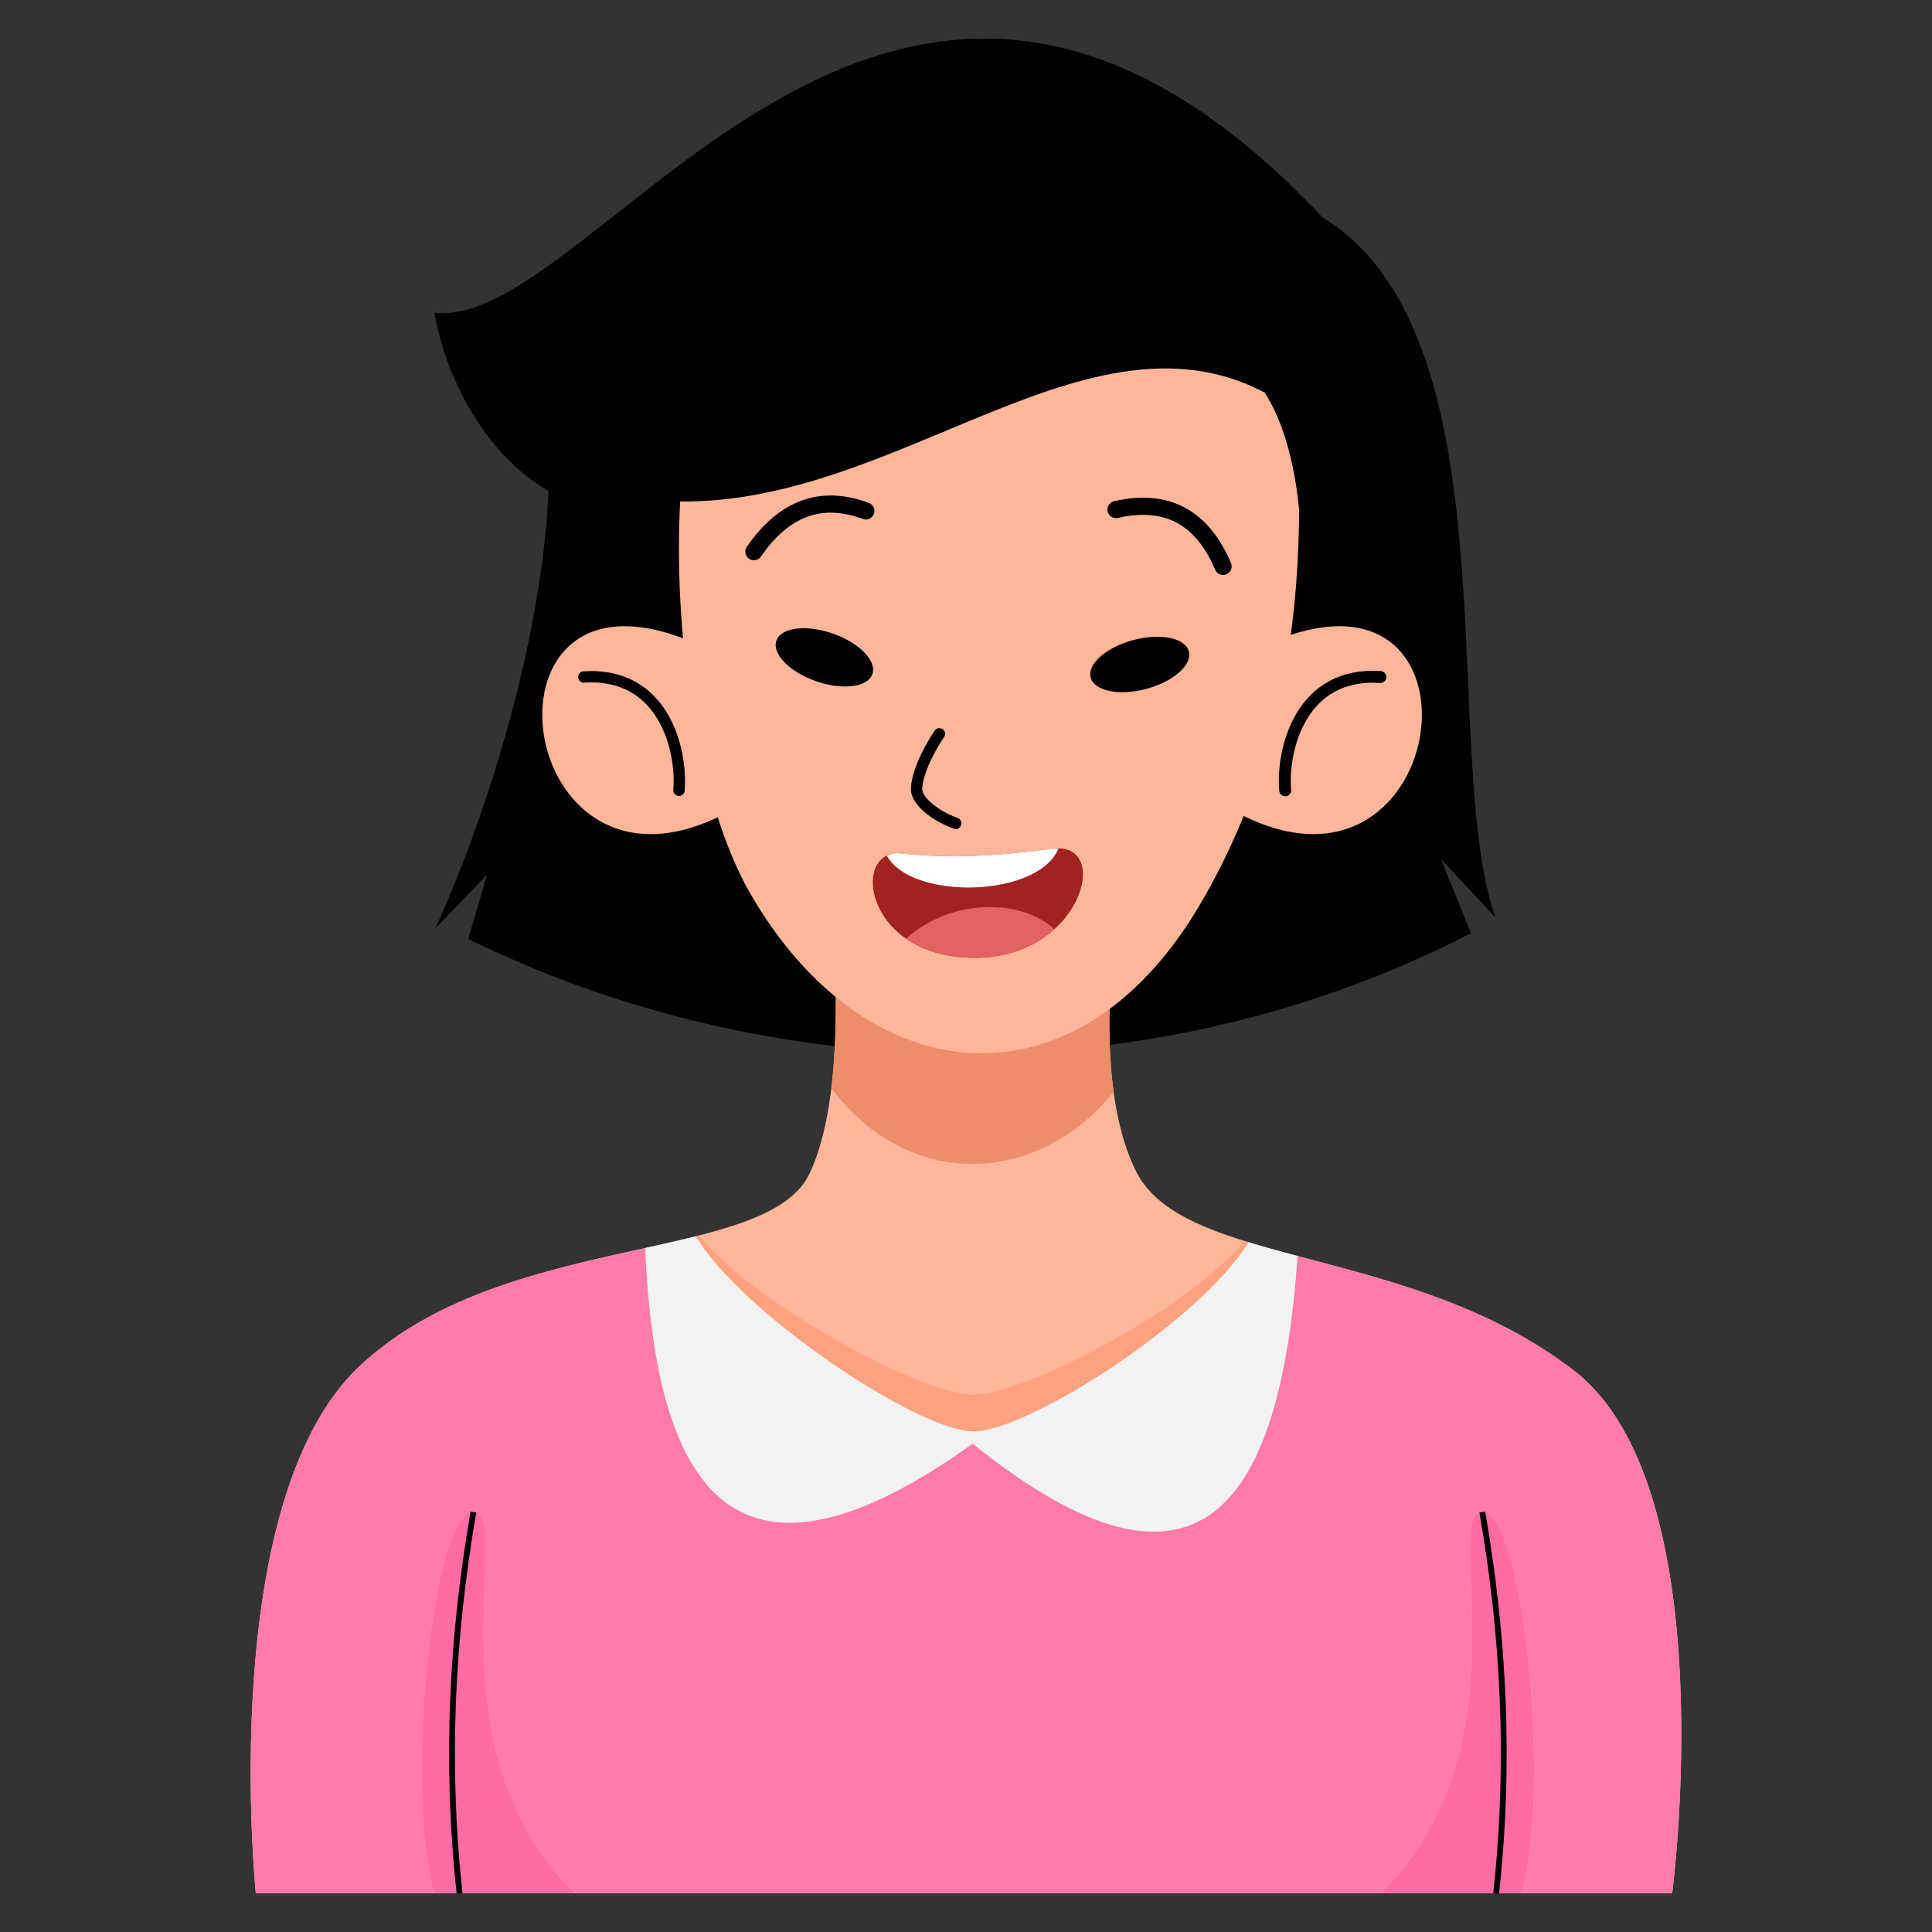<svg id="Layer_1" data-name="Layer 1" xmlns="http://www.w3.org/2000/svg" viewBox="0 0 500 500"><rect x="0" y="0" width="500" height="500" fill="#333333" stroke="none"/><path d="M342.182,56.182C230.4-62.707,154.452,86.1,112.423,80.912c2.877,16.639,12.8,36.377,29.537,46.219-1.639,37.324-15.214,82.143-29.305,113.163l13.389-13.941-4.876,16.637c77.867,38.249,176.043,41.543,259.515-1.49L372.9,222.3l14.111,15.138C372.261,195.417,392.554,86.862,342.182,56.182Z" style="fill-rule:evenodd"/><path d="M214.741,231.9s5.945,48.8-5.344,72.022S129.842,318.6,92.851,353.753,66.205,490,66.205,490H432.757S446.6,385.06,407.365,354.727c-42.216-32.641-100.692-26.658-113.256-51.4s-4.4-69.852-4.4-69.852Z" style="fill:#ffb69a;fill-rule:evenodd"/><path d="M215.153,281.618c20.059,26.648,53.2,25.327,73.058,1.025-3.181-23.3,1.5-49.168,1.5-49.168L214.742,231.9S217.968,258.382,215.153,281.618Z" style="fill:#eb8e69;fill-rule:evenodd"/><path d="M180.82,166.892c-60.675-27.468-48.805,72.584,6.819,43.677Z" style="fill:#ffb69a;fill-rule:evenodd"/><path d="M151.088,175.206c20.5-1.371,25.507,18.615,24.63,29.326" style="fill:none;stroke:#000;stroke-linecap:round;stroke-linejoin:round;stroke-width:2.939px"/><path d="M327.5,166.892c60.674-27.468,48.8,72.584-6.82,43.677Z" style="fill:#ffb69a;fill-rule:evenodd"/><path d="M357.23,175.206c-20.5-1.371-25.507,18.615-24.63,29.326" style="fill:none;stroke:#000;stroke-linecap:round;stroke-linejoin:round;stroke-width:3.089px"/><path d="M184.359,82.691c-16.372,48.126-7.454,118.4,9.626,148.228,29.808,52.062,84.346,57.724,116.409,3.444,18.025-30.52,32.712-76.312,22.416-149.415C282.216,50.672,234.838,44.915,184.359,82.691Z" style="fill:#ffb69a;fill-rule:evenodd"/><path d="M166.921,129.2c60.491,7.086,112.212-52.782,160.328-27.643,9.925,15.154,11.045,43.4,8.254,61.322,0,0,24.452-58.519-.739-94.985C297.773,14.341,163.315,10.284,166.921,129.2Z" style="fill-rule:evenodd"/><path d="M243.12,189.914s-5.464,7.782-5.921,14.071c-.221,3.066,4.471,7.062,10.146,9.089" style="fill:none;stroke:#000;stroke-linecap:round;stroke-linejoin:round;stroke-width:2.939px"/><path d="M272.48,219.647c-10.745,1.365-24.034,2.877-39.266,1.233-13.059-1.409-9.85,27.048,19.2,27C279.93,247.844,287.924,217.683,272.48,219.647Z" style="fill:#a22222;fill-rule:evenodd"/><path d="M229.531,221.477c3.234,5.84,13.157,8.541,22.87,8.166,9.552-.37,18.9-3.714,21.507-10l-1.428,0c-10.745,1.365-24.034,2.877-39.266,1.233A6.221,6.221,0,0,0,229.531,221.477Z" style="fill:#fff;fill-rule:evenodd"/><path d="M272.871,240.432c-4.989-4.393-12.036-6.135-19.133-5.587a32.474,32.474,0,0,0-19.217,8.046c4.222,2.986,10.136,5.006,17.892,4.994C261.339,247.873,268.212,244.689,272.871,240.432Z" style="fill:#e26161;fill-rule:evenodd"/><ellipse cx="294.972" cy="171.967" rx="13.151" ry="6.54" transform="translate(-34.414 82.045) rotate(-14.972)"/><ellipse cx="213.355" cy="170.127" rx="6.54" ry="13.151" transform="translate(-17.442 315.718) rotate(-70.813)"/><path d="M288.833,131.875c13.155-3.011,22.326,2.01,27.694,14.7" style="fill:none;stroke:#000;stroke-linecap:round;stroke-linejoin:round;stroke-width:4.446px"/><path d="M224.072,132.232c-11.593-4.33-21.215-.7-28.959,10.531" style="fill:none;stroke:#000;stroke-linecap:round;stroke-linejoin:round;stroke-width:4.446px"/><path d="M407.362,354.726C446.591,385.063,432.756,490,432.756,490H393.769c7.746-26.539.588-98.682-10.143-98.682S396,452.143,357.328,490H148.811c-38.671-37.857-15.568-98.682-26.3-98.682S104.624,463.461,112.37,490H66.209S55.855,388.906,92.854,353.746c20.179-19.169,49.657-25.348,74.132-30.759,2.728,64.488,24.218,93.936,84.727,50.638,58.791,47.231,79.558,16.05,84.094-48.573C358.051,330.975,385,337.425,407.362,354.726Z" style="fill:#ff7bac"/><path d="M383.626,391.318c10.731,0,17.889,72.143,10.143,98.682H387.2C390.92,456.182,389.187,423.388,383.626,391.318Z" style="fill:#ff6ca3"/><path d="M383.626,391.318c5.561,32.07,7.294,64.864,3.572,98.682h-29.87C396,452.143,372.9,391.318,383.626,391.318Z" style="fill:#ff6ca3"/><path d="M323.088,321.48c4.008,1.221,8.258,2.381,12.719,3.572-4.536,64.623-25.3,95.8-84.094,48.573l.121-3.18h.045C265.744,370.445,310.187,342.308,323.088,321.48Z" style="fill:#f2f2f2"/><path d="M322.078,321.164c.331.105.663.211,1.01.316-12.9,20.828-57.344,48.965-71.209,48.965h-.045c-14.152-.061-59.755-30.383-71.767-50.5.287-.06.573-.136.859-.211,13.217,16.894,57.178,41.218,70.953,41.218C265.412,360.95,308.017,338.48,322.078,321.164Z" style="fill:#ffa27f"/><path d="M251.834,370.445l-.121,3.18c-60.509,43.3-82,13.85-84.727-50.638,4.566-1.009,8.967-2,13.081-3.044C192.079,340.062,237.682,370.384,251.834,370.445Z" style="fill:#f2f2f2"/><path d="M148.811,490h-29.87c-3.708-33.818-1.974-66.612,3.572-98.682C133.243,391.318,110.14,452.143,148.811,490Z" style="fill:#ff6ca3"/><path d="M118.941,490H112.37c-7.746-26.539-.588-98.682,10.143-98.682C116.967,423.388,115.233,456.182,118.941,490Z" style="fill:#ff6ca3"/><path d="M122.513,391.318c-5.546,32.07-7.28,64.864-3.572,98.682" style="fill:none;stroke:#000;stroke-miterlimit:10;stroke-width:1.507px"/><path d="M383.626,391.318c5.561,32.07,7.294,64.864,3.572,98.682" style="fill:none;stroke:#000;stroke-miterlimit:10;stroke-width:1.507px"/></svg>